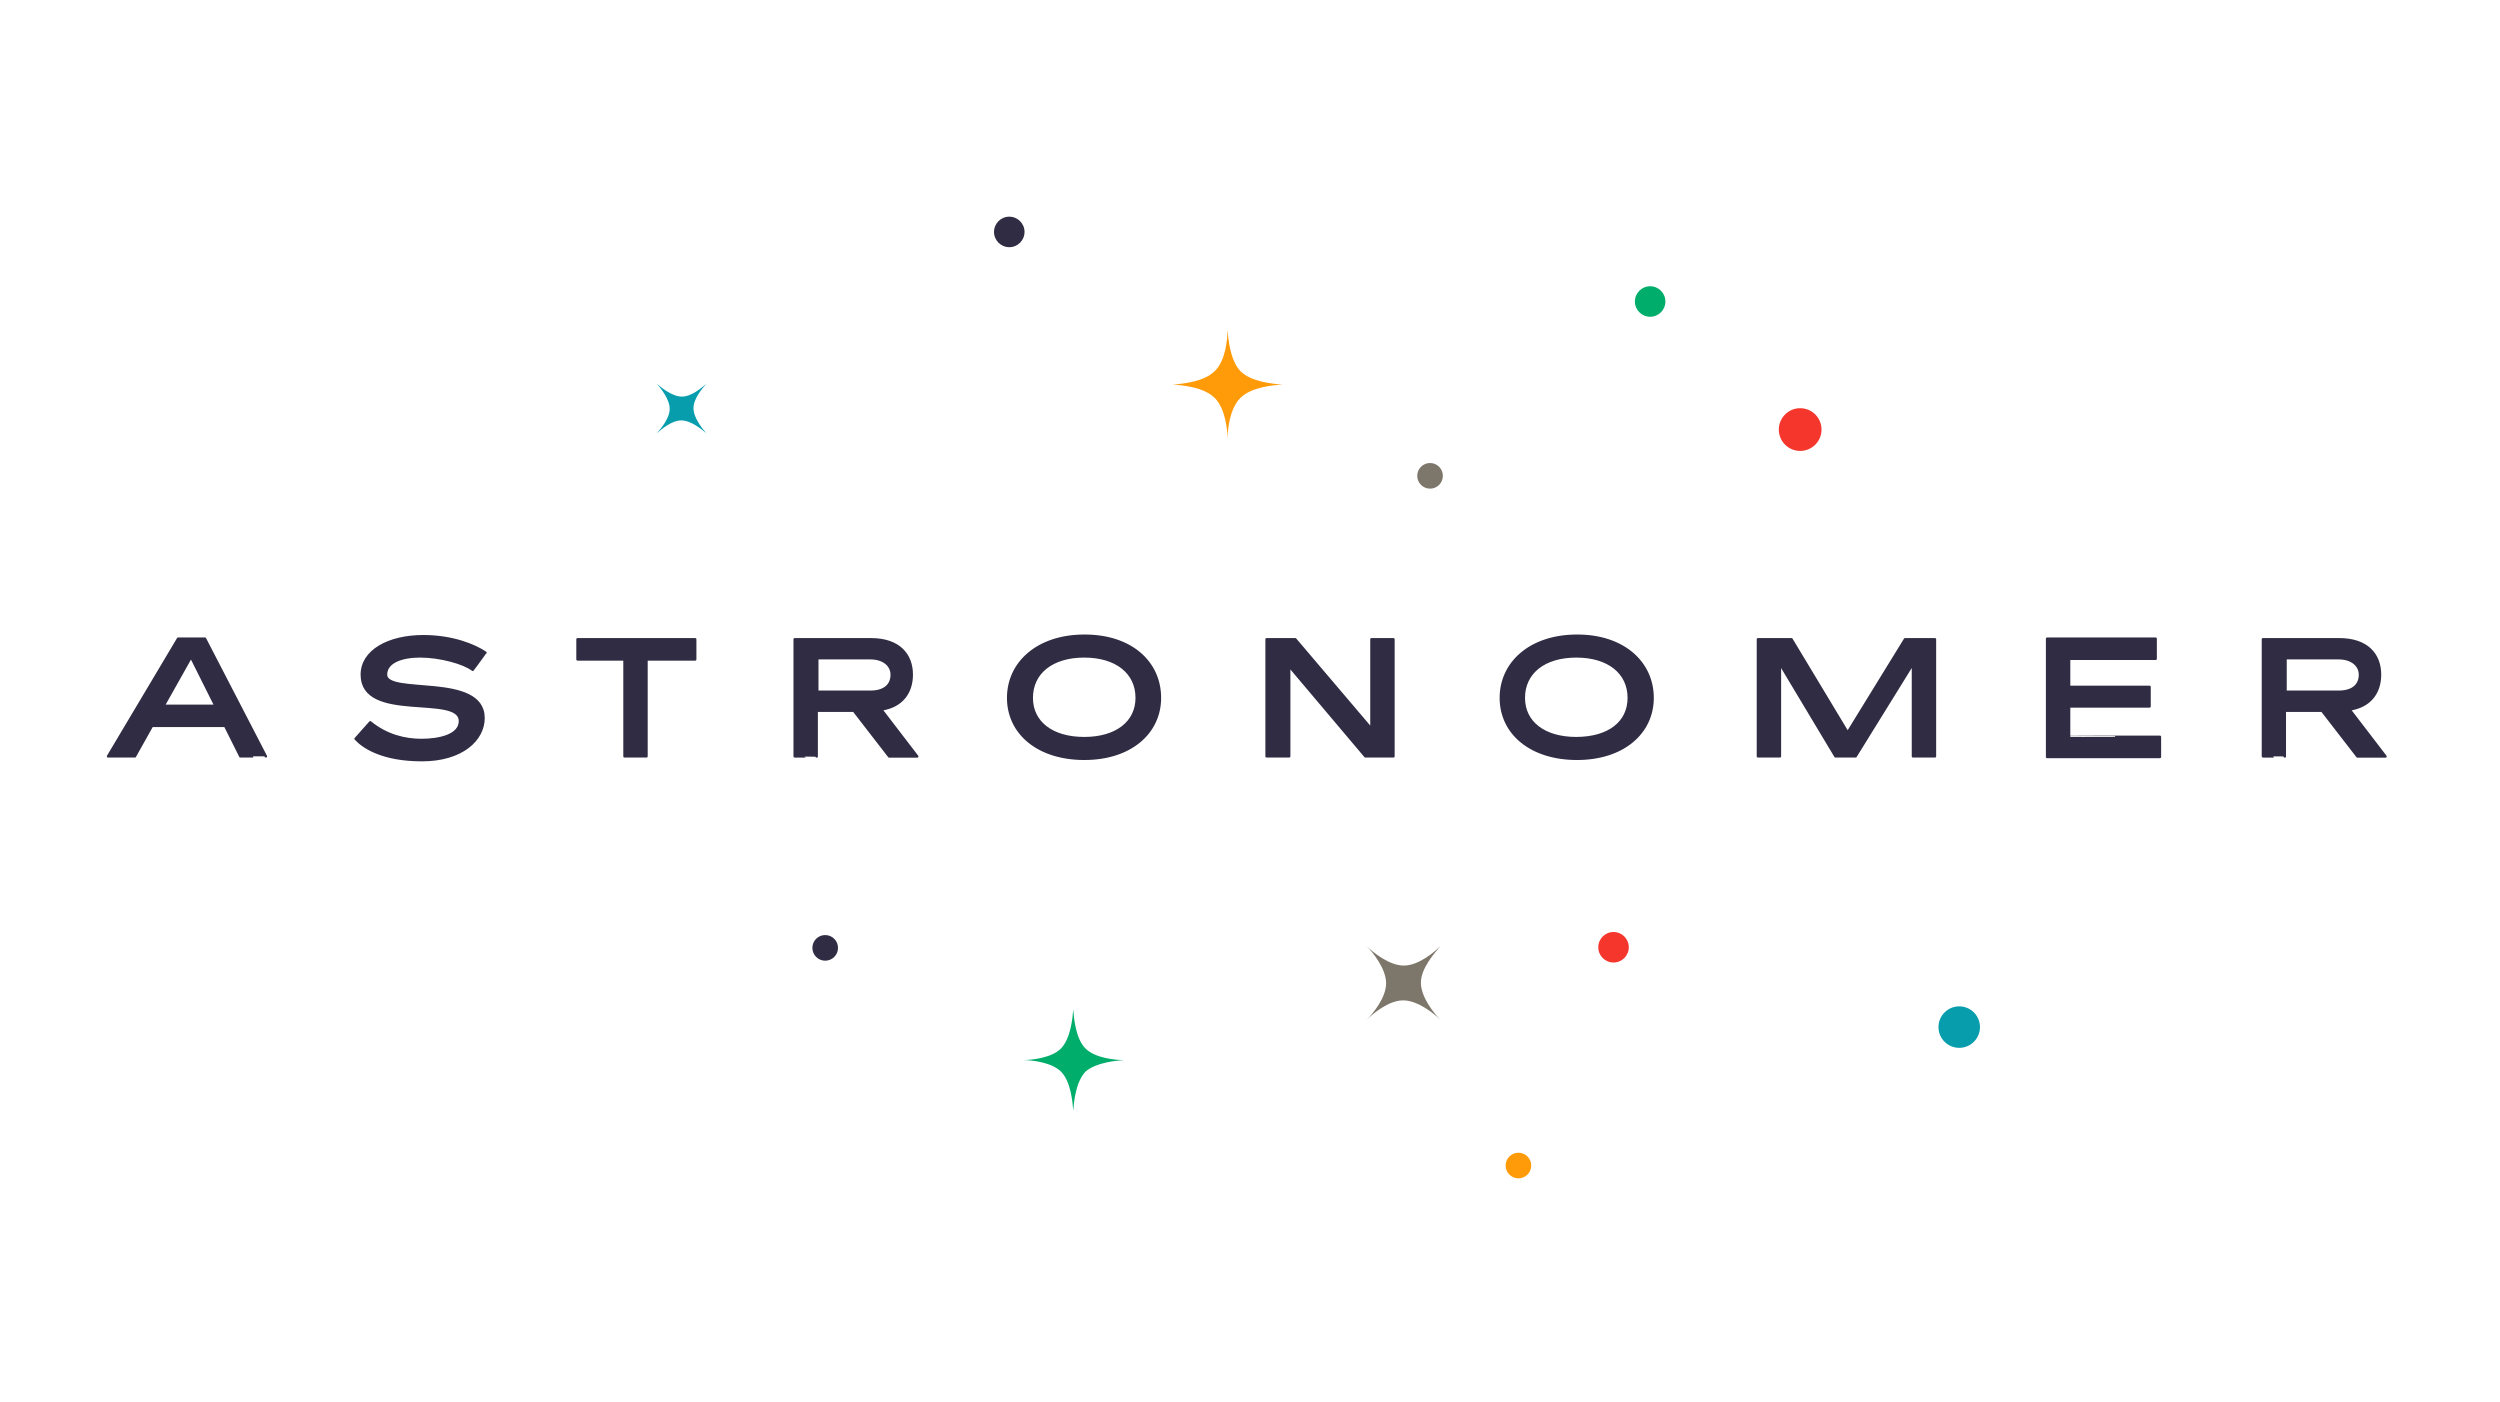 <?xml version="1.0" encoding="utf-8"?>
<!-- Generator: Adobe Illustrator 21.1.0, SVG Export Plug-In . SVG Version: 6.00 Build 0)  -->
<svg version="1.1" id="Layer_1" xmlns="http://www.w3.org/2000/svg" xmlns:xlink="http://www.w3.org/1999/xlink" x="0px" y="0px"
	 viewBox="0 0 2048 1148.3" style="enable-background:new 0 0 2048 1148.3;" xml:space="preserve">
<style type="text/css">
	.st0{fill:#F4362C;}
	.st1{fill:#FF9A09;}
	.st2{fill:#302C43;}
	.st3{fill:#7D766A;}
	.st4{fill:#00AD6B;}
	.st5{fill:#079DAD;}
	.st6{fill:#302C43;stroke:#302C43;stroke-width:2;stroke-linecap:round;stroke-linejoin:round;stroke-miterlimit:10;}
	.st7{display:none;}
	.st8{display:inline;fill:#F4362C;}
	.st9{display:inline;fill:#FF9A09;}
	.st10{display:inline;fill:#7D766A;}
	.st11{display:inline;fill:#00AD6B;}
	.st12{display:inline;fill:#079DAD;}
	.st13{display:inline;}
	.st14{fill:#F5F2ED;}
	.st15{display:inline;fill:#0CBEDB;}
</style>
<circle class="st0" cx="1474.7" cy="351.9" r="17.5"/>
<circle class="st0" cx="1321.8" cy="776" r="12.5"/>
<circle class="st1" cx="1243.9" cy="954.8" r="10.5"/>
<circle class="st2" cx="826.8" cy="190" r="12.5"/>
<circle class="st3" cx="1171.5" cy="389.8" r="10.5"/>
<circle class="st4" cx="1351.8" cy="247" r="12.5"/>
<circle class="st5" cx="1605" cy="841.4" r="17"/>
<circle class="st2" cx="676" cy="776.5" r="10.5"/>
<g>
	<path class="st6" d="M196.9,619.6l-12.5-25h-59.9l-14,25h-22l57.4-96.4h22l49.9,96.4C217.9,619.6,196.9,619.6,196.9,619.6z
		 M134,578.2h42.5l-20-40L134,578.2z"/>
	<path class="st6" d="M387.2,548.7c-7-5.5-26.5-11-43-11c-15,0-28,4.5-28,15c0,17.5,79.9-1.5,79.9,35.5c0,18-18,34.5-50.4,34.5
		c-33,0-48.5-11-54.4-17.5l12-13.5c13.5,11,28.5,14.5,42,14.5c14,0,31.5-3.5,31.5-15.5c0-23-80.4,1.5-80.4-38
		c0-19.5,22-31.5,50.4-31.5c24,0,42,7.5,50.9,13.5C397.2,534.7,391.2,543.7,387.2,548.7z"/>
	<path class="st6" d="M569.1,540.2h-39.5v79.4h-18v-79.4h-38.5v-16.5h96.4v16.5H569.1z"/>
	<path class="st6" d="M651,619.6v-95.9h62.4c23,0,33.5,12.5,33.5,29c0,14.5-8,26-25,28.5l29.5,38.5h-23l-29-37.5H669v37.5
		C669,619.6,651,619.6,651,619.6z M669.5,539.2v27.5H713c11,0,17.5-5,17.5-14c0-7.5-6.5-13.5-17.5-13.5H669.5z"/>
	<path class="st6" d="M950.2,571.7c0,28.5-24,49.9-61.9,49.9c-38,0-62.4-21-62.4-49.9c0-29,24.5-50.9,62.4-50.9
		C926.7,520.7,950.2,542.7,950.2,571.7z M931.2,571.7c0-20.5-16.5-34-43-34s-43,13.5-43,34c0,20,16.5,33,43,33
		S931.2,591.6,931.2,571.7z"/>
	<path class="st6" d="M1141.5,619.6h-23l-62.4-73.9v73.9h-18.5v-95.9h23.5l62.4,73.4v-73.4h18V619.6z"/>
	<path class="st6" d="M1353.8,571.7c0,28.5-24,49.9-61.9,49.9c-38,0-62.4-21-62.4-49.9c0-29,24.5-50.9,62.4-50.9
		C1329.8,520.7,1353.8,542.7,1353.8,571.7z M1334.3,571.7c0-20.5-16.5-34-43-34s-43,13.5-43,34c0,20,16.5,33,43,33
		C1318.3,604.6,1334.3,591.6,1334.3,571.7z"/>
	<path class="st6" d="M1513.6,600.1l47-76.4h24.5v95.9h-18v-75.9l-47,75.9h-16.5l-45.5-75.9v75.9h-18v-95.9h27.5L1513.6,600.1z"/>
	<path class="st6" d="M1769.4,603.6v16.5H1677v-96.9h88.9v16.5H1695v23h65.9v16H1695v25C1694.9,603.6,1769.4,603.6,1769.4,603.6z"/>
	<path class="st6" d="M1853.8,619.6v-95.9h62.4c23,0,33.5,12.5,33.5,29c0,14.5-8,26-25,28.5l29.5,38.5h-23l-29-37.5h-30.5v37.5
		C1871.8,619.6,1853.8,619.6,1853.8,619.6z M1872.3,539.2v27.5h43.5c11,0,17.5-5,17.5-14c0-7.5-6.5-13.5-17.5-13.5H1872.3z"/>
</g>
<path class="st1" d="M1005.6,270L1005.6,270L1005.6,270L1005.6,270c0,7.5-1.5,25.5-10.5,34c-9,9-27,10.5-34.5,11l0,0l0,0l0,0l0,0
	l0,0l0,0c7.5,0.5,25.5,2,34.5,11s10.5,27,10.5,34l0,0l0,0l0,0l0,0l0,0l0,0l0,0l0,0l0,0c0-7.5,1.5-25,10.5-34s27-10.5,34.5-11l0,0
	l0,0l0,0l0,0l0,0l0,0c-7.5-0.5-25.5-2-34.5-11C1007.6,294.9,1006.1,277,1005.6,270L1005.6,270L1005.6,270L1005.6,270L1005.6,270
	L1005.6,270L1005.6,270L1005.6,270"/>
<path class="st5" d="M578.6,314.4L578.6,314.4L578.6,314.4L578.6,314.4c-3.5,3-12,10.5-20,10.5s-17-7.5-20.5-10.5l0,0l0,0l0,0l0,0
	l0,0l0,0c3,3.5,10.5,12.5,10.5,20.5s-7.5,16.5-10.5,20l0,0l0,0l0,0l0,0l0,0l0,0l0,0l0,0l0,0c3.5-3,12-10.5,20-10.5s17,7.5,20.5,10.5
	l0,0l0,0l0,0l0,0l0,0l0,0c-3-3.5-10.5-12.5-10.5-20.5S575.6,317.9,578.6,314.4L578.6,314.4L578.6,314.4L578.6,314.4L578.6,314.4
	L578.6,314.4L578.6,314.4L578.6,314.4"/>
<path class="st3" d="M1180,775L1180,775L1180,775L1180,775c-5,5-18,16-30,16s-25.5-11-30.5-16l0,0l0,0l0,0l0,0l0,0l0,0
	c5,5,16,18.5,16,30.5s-11,25-16,30l0,0l0,0l0,0l0,0l0,0l0,0l0,0l0,0l0,0c5-5,18-16,30-16s25.5,11,30.5,16l0,0l0,0l0,0l0,0l0,0l0,0
	c-5-5-16-18.5-16-30.5S1175.5,780.5,1180,775L1180,775L1180,775L1180,775L1180,775L1180,775L1180,775L1180,775"/>
<path class="st4" d="M920.7,868.4L920.7,868.4L920.7,868.4L920.7,868.4c-7,0-23.5-1.5-31.5-9.5s-9.5-25-10-32l0,0l0,0l0,0l0,0l0,0
	l0,0c-0.5,7-2,23.5-10,32c-8,8-24.5,9.5-31.5,9.5l0,0l0,0l0,0l0,0l0,0l0,0l0,0l0,0l0,0c6.5,0,23.5,1.5,31.5,9.5s9.5,25,10,32l0,0
	l0,0l0,0l0,0l0,0l0,0c0.5-7,2-23.5,10-32C897.7,870.4,914.2,868.9,920.7,868.4C920.7,868.9,920.7,868.9,920.7,868.4L920.7,868.4
	L920.7,868.4L920.7,868.4L920.7,868.4L920.7,868.4L920.7,868.4"/>
<g id="for_DARK_background" class="st7">
	<circle class="st8" cx="3010.4" cy="-57.3" r="3.5"/>
	<circle class="st8" cx="2979.8" cy="27.6" r="2.5"/>
	<circle class="st9" cx="2963.6" cy="65.6" r="2.1"/>
	<circle class="st10" cx="2880.7" cy="-89.7" r="2.5"/>
	<circle class="st10" cx="2949.7" cy="-49.7" r="2.1"/>
	<circle class="st11" cx="2985.8" cy="-78.3" r="2.5"/>
	<circle class="st12" cx="3036.5" cy="40.7" r="3.4"/>
	<circle class="st9" cx="2850.5" cy="27.7" r="2.1"/>
	<g class="st13">
		<path class="st14" d="M2754.6-3.7l-2.5-5h-12l-2.8,5h-4.4l11.5-19.3h4.4l10,19.3C2758.8-3.7,2754.6-3.7,2754.6-3.7z M2742-12h8.5
			l-4-8L2742-12z"/>
		<path class="st14" d="M2792.7-17.9c-1.4-1.1-5.3-2.2-8.6-2.2c-3,0-5.6,0.9-5.6,3c0,3.5,16-0.3,16,7.1c0,3.6-3.6,6.9-10.1,6.9
			c-6.6,0-9.7-2.2-10.9-3.5l2.4-2.7c2.7,2.2,5.7,2.9,8.4,2.9c2.8,0,6.3-0.7,6.3-3.1c0-4.6-16.1,0.3-16.1-7.6c0-3.9,4.4-6.3,10.1-6.3
			c4.8,0,8.4,1.5,10.2,2.7C2794.7-20.7,2793.5-18.9,2792.7-17.9z"/>
		<path class="st14" d="M2829.1-19.6h-7.9v15.9h-3.6v-15.9h-7.7v-3.3h19.3v3.3H2829.1z"/>
		<path class="st14" d="M2845.5-3.7v-19.2h12.5c4.6,0,6.7,2.5,6.7,5.8c0,2.9-1.6,5.2-5,5.7l5.9,7.7h-4.6l-5.8-7.5h-6.1v7.5
			C2849.1-3.7,2845.5-3.7,2845.5-3.7z M2849.2-19.8v5.5h8.7c2.2,0,3.5-1,3.5-2.8c0-1.5-1.3-2.7-3.5-2.7H2849.2z"/>
		<path class="st14" d="M2905.4-13.3c0,5.7-4.8,10-12.4,10c-7.6,0-12.5-4.2-12.5-10s4.9-10.2,12.5-10.2
			C2900.7-23.5,2905.4-19.1,2905.4-13.3z M2901.6-13.3c0-4.1-3.3-6.8-8.6-6.8s-8.6,2.7-8.6,6.8c0,4,3.3,6.6,8.6,6.6
			C2898.3-6.7,2901.6-9.3,2901.6-13.3z"/>
		<path class="st14" d="M2943.7-3.7h-4.6l-12.5-14.8v14.8h-3.7v-19.2h4.7l12.5,14.7v-14.7h3.6V-3.7z"/>
		<path class="st14" d="M2986.2-13.3c0,5.7-4.8,10-12.4,10c-7.6,0-12.5-4.2-12.5-10s4.9-10.2,12.5-10.2
			C2981.4-23.5,2986.2-19.1,2986.2-13.3z M2982.3-13.3c0-4.1-3.3-6.8-8.6-6.8s-8.6,2.7-8.6,6.8c0,4,3.3,6.6,8.6,6.6
			C2979.1-6.7,2982.3-9.3,2982.3-13.3z"/>
		<path class="st14" d="M3018.2-7.6l9.4-15.3h4.9v19.2h-3.6v-15.2l-9.4,15.2h-3.3l-9.1-15.2v15.2h-3.6v-19.2h5.5L3018.2-7.6z"/>
		<path class="st14" d="M3069.4-6.9v3.3h-18.5V-23h17.8v3.3h-14.2v4.6h13.2v3.2h-13.2v5C3054.5-6.9,3069.4-6.9,3069.4-6.9z"/>
		<path class="st14" d="M3086.3-3.7v-19.2h12.5c4.6,0,6.7,2.5,6.7,5.8c0,2.9-1.6,5.2-5,5.7l5.9,7.7h-4.6l-5.8-7.5h-6.1v7.5
			C3089.9-3.7,3086.3-3.7,3086.3-3.7z M3090-19.8v5.5h8.7c2.2,0,3.5-1,3.5-2.8c0-1.5-1.3-2.7-3.5-2.7H3090z"/>
	</g>
	<path class="st9" d="M2916.5-73.7L2916.5-73.7L2916.5-73.7L2916.5-73.7c0,1.5-0.3,5.1-2.1,6.8c-1.8,1.8-5.4,2.1-6.9,2.2l0,0l0,0
		l0,0l0,0l0,0l0,0c1.5,0.1,5.1,0.4,6.9,2.2c1.8,1.8,2.1,5.4,2.1,6.8l0,0l0,0l0,0l0,0l0,0l0,0l0,0l0,0l0,0c0-1.5,0.3-5,2.1-6.8
		s5.4-2.1,6.9-2.2l0,0l0,0l0,0l0,0l0,0l0,0c-1.5-0.1-5.1-0.4-6.9-2.2C2916.9-68.7,2916.6-72.3,2916.5-73.7L2916.5-73.7L2916.5-73.7
		L2916.5-73.7L2916.5-73.7L2916.5-73.7L2916.5-73.7L2916.5-73.7"/>
	<path class="st12" d="M2831-64.8L2831-64.8L2831-64.8L2831-64.8c-0.7,0.6-2.4,2.1-4,2.1s-3.4-1.5-4.1-2.1l0,0l0,0l0,0l0,0l0,0l0,0
		c0.6,0.7,2.1,2.5,2.1,4.1s-1.5,3.3-2.1,4l0,0l0,0l0,0l0,0l0,0l0,0l0,0l0,0l0,0c0.7-0.6,2.4-2.1,4-2.1s3.4,1.5,4.1,2.1l0,0l0,0l0,0
		l0,0l0,0l0,0c-0.6-0.7-2.1-2.5-2.1-4.1S2830.4-64.1,2831-64.8L2831-64.8L2831-64.8L2831-64.8L2831-64.8L2831-64.8L2831-64.8
		L2831-64.8"/>
	<path class="st15" d="M2951.4,27.4L2951.4,27.4L2951.4,27.4L2951.4,27.4c-1,1-3.6,3.2-6,3.2s-5.1-2.2-6.1-3.2l0,0l0,0l0,0l0,0l0,0
		l0,0c1,1,3.2,3.7,3.2,6.1s-2.2,5-3.2,6l0,0l0,0l0,0l0,0l0,0l0,0l0,0l0,0l0,0c1-1,3.6-3.2,6-3.2s5.1,2.2,6.1,3.2l0,0l0,0l0,0l0,0
		l0,0l0,0c-1-1-3.2-3.7-3.2-6.1C2948.2,31,2950.5,28.5,2951.4,27.4L2951.4,27.4L2951.4,27.4L2951.4,27.4L2951.4,27.4L2951.4,27.4
		L2951.4,27.4L2951.4,27.4"/>
	<path class="st10" d="M2899.5,46.1L2899.5,46.1L2899.5,46.1L2899.5,46.1c-1.4,0-4.7-0.3-6.3-1.9c-1.6-1.6-1.9-5-2-6.4l0,0l0,0l0,0
		l0,0l0,0l0,0c-0.1,1.4-0.4,4.7-2,6.4c-1.6,1.6-4.9,1.9-6.3,1.9l0,0l0,0l0,0l0,0l0,0l0,0l0,0l0,0l0,0c1.3,0,4.7,0.3,6.3,1.9
		c1.6,1.6,1.9,5,2,6.4l0,0l0,0l0,0l0,0l0,0l0,0c0.1-1.4,0.4-4.7,2-6.4C2894.9,46.5,2898.2,46.2,2899.5,46.1
		C2899.5,46.2,2899.5,46.2,2899.5,46.1L2899.5,46.1L2899.5,46.1L2899.5,46.1L2899.5,46.1L2899.5,46.1L2899.5,46.1"/>
</g>
</svg>
